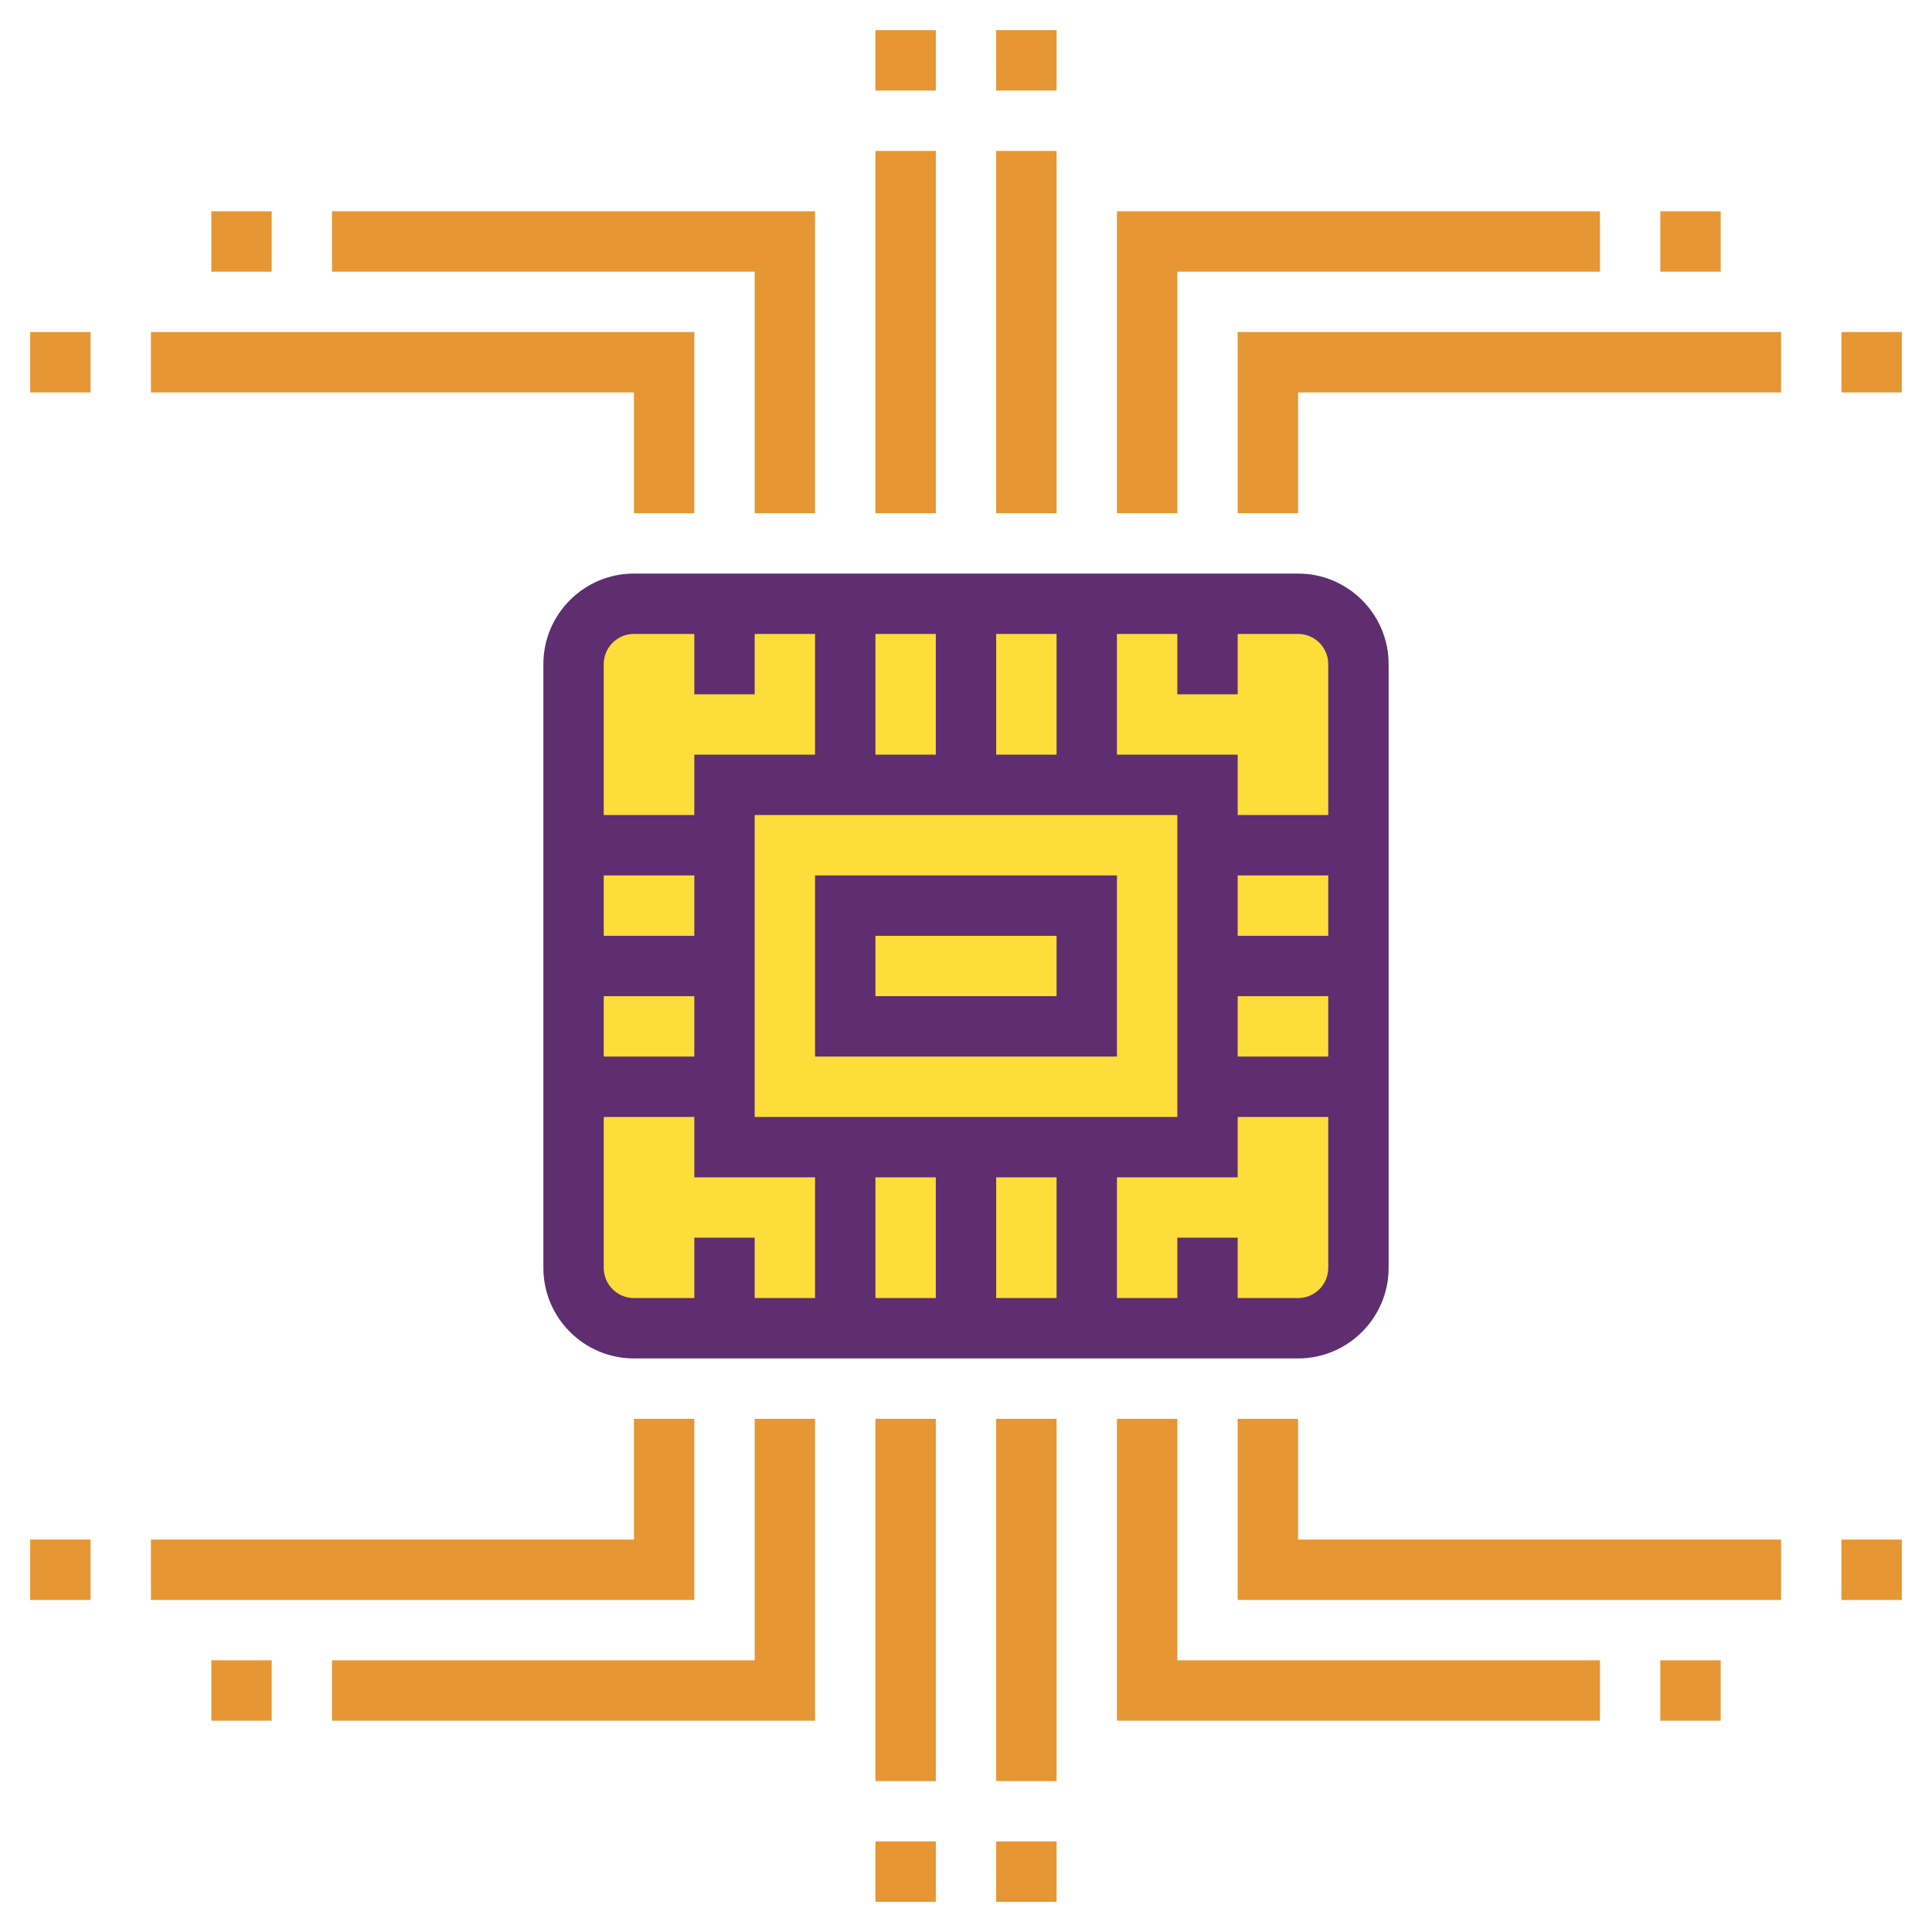 <?xml version="1.0" ?><svg id="Layer_1_1_" style="enable-background:new 0 0 64 64;" version="1.1" viewBox="0 0 64 64" xml:space="preserve" xmlns="http://www.w3.org/2000/svg" xmlns:xlink="http://www.w3.org/1999/xlink"><g><g><path d="M43,44H21c-1.105,0-2-0.895-2-2V22c0-1.105,0.895-2,2-2h22c1.105,0,2,0.895,2,2v20    C45,43.105,44.105,44,43,44z" style="fill:#fddd3a;"/></g><g><path d="M43,19H21c-1.654,0-3,1.346-3,3v20c0,1.654,1.346,3,3,3h22c1.654,0,3-1.346,3-3V22    C46,20.346,44.654,19,43,19z M44,22v5h-3v-2h-4v-4h2v2h2v-2h2C43.551,21,44,21.448,44,22z M41,33h3v2h-3V33z M41,31v-2h3v2H41z     M31,39v4h-2v-4H31z M33,39h2v4h-2V39z M25,37V27h14v10H25z M33,25v-4h2v4H33z M31,25h-2v-4h2V25z M21,21h2v2h2v-2h2v4h-4v2h-3v-5    C20,21.448,20.449,21,21,21z M23,35h-3v-2h3V35z M23,31h-3v-2h3V31z M20,42v-5h3v2h4v4h-2v-2h-2v2h-2C20.449,43,20,42.552,20,42z     M43,43h-2v-2h-2v2h-2v-4h4v-2h3v5C44,42.552,43.551,43,43,43z" style="fill:#5e2e70;"/><path d="M27,35h10v-6H27V35z M29,31h6v2h-6V31z" style="fill:#5e2e70;"/></g><g><rect height="12" style="fill:#e69632;" width="2" x="33" y="47"/></g><g><rect height="2" style="fill:#e69632;" width="2" x="33" y="61"/></g><g><rect height="12" style="fill:#e69632;" width="2" x="29" y="47"/></g><g><rect height="2" style="fill:#e69632;" width="2" x="29" y="61"/></g><g><polygon points="27,57 11,57 11,55 25,55 25,47 27,47   " style="fill:#e69632;"/></g><g><rect height="2" style="fill:#e69632;" width="2" x="7" y="55"/></g><g><polygon points="23,53 5,53 5,51 21,51 21,47 23,47   " style="fill:#e69632;"/></g><g><rect height="2" style="fill:#e69632;" width="2" x="1" y="51"/></g><g><polygon points="53,57 37,57 37,47 39,47 39,55 53,55   " style="fill:#e69632;"/></g><g><rect height="2" style="fill:#e69632;" width="2" x="55" y="55"/></g><g><polygon points="59,53 41,53 41,47 43,47 43,51 59,51   " style="fill:#e69632;"/></g><g><rect height="2" style="fill:#e69632;" width="2" x="61" y="51"/></g><g><rect height="12" style="fill:#e69632;" width="2" x="29" y="5"/></g><g><rect height="2" style="fill:#e69632;" width="2" x="29" y="1"/></g><g><rect height="12" style="fill:#e69632;" width="2" x="33" y="5"/></g><g><rect height="2" style="fill:#e69632;" width="2" x="33" y="1"/></g><g><polygon points="39,17 37,17 37,7 53,7 53,9 39,9   " style="fill:#e69632;"/></g><g><rect height="2" style="fill:#e69632;" width="2" x="55" y="7"/></g><g><polygon points="43,17 41,17 41,11 59,11 59,13 43,13   " style="fill:#e69632;"/></g><g><rect height="2" style="fill:#e69632;" width="2" x="61" y="11"/></g><g><polygon points="27,17 25,17 25,9 11,9 11,7 27,7   " style="fill:#e69632;"/></g><g><rect height="2" style="fill:#e69632;" width="2" x="7" y="7"/></g><g><polygon points="23,17 21,17 21,13 5,13 5,11 23,11   " style="fill:#e69632;"/></g><g><rect height="2" style="fill:#e69632;" width="2" x="1" y="11"/></g></g></svg>